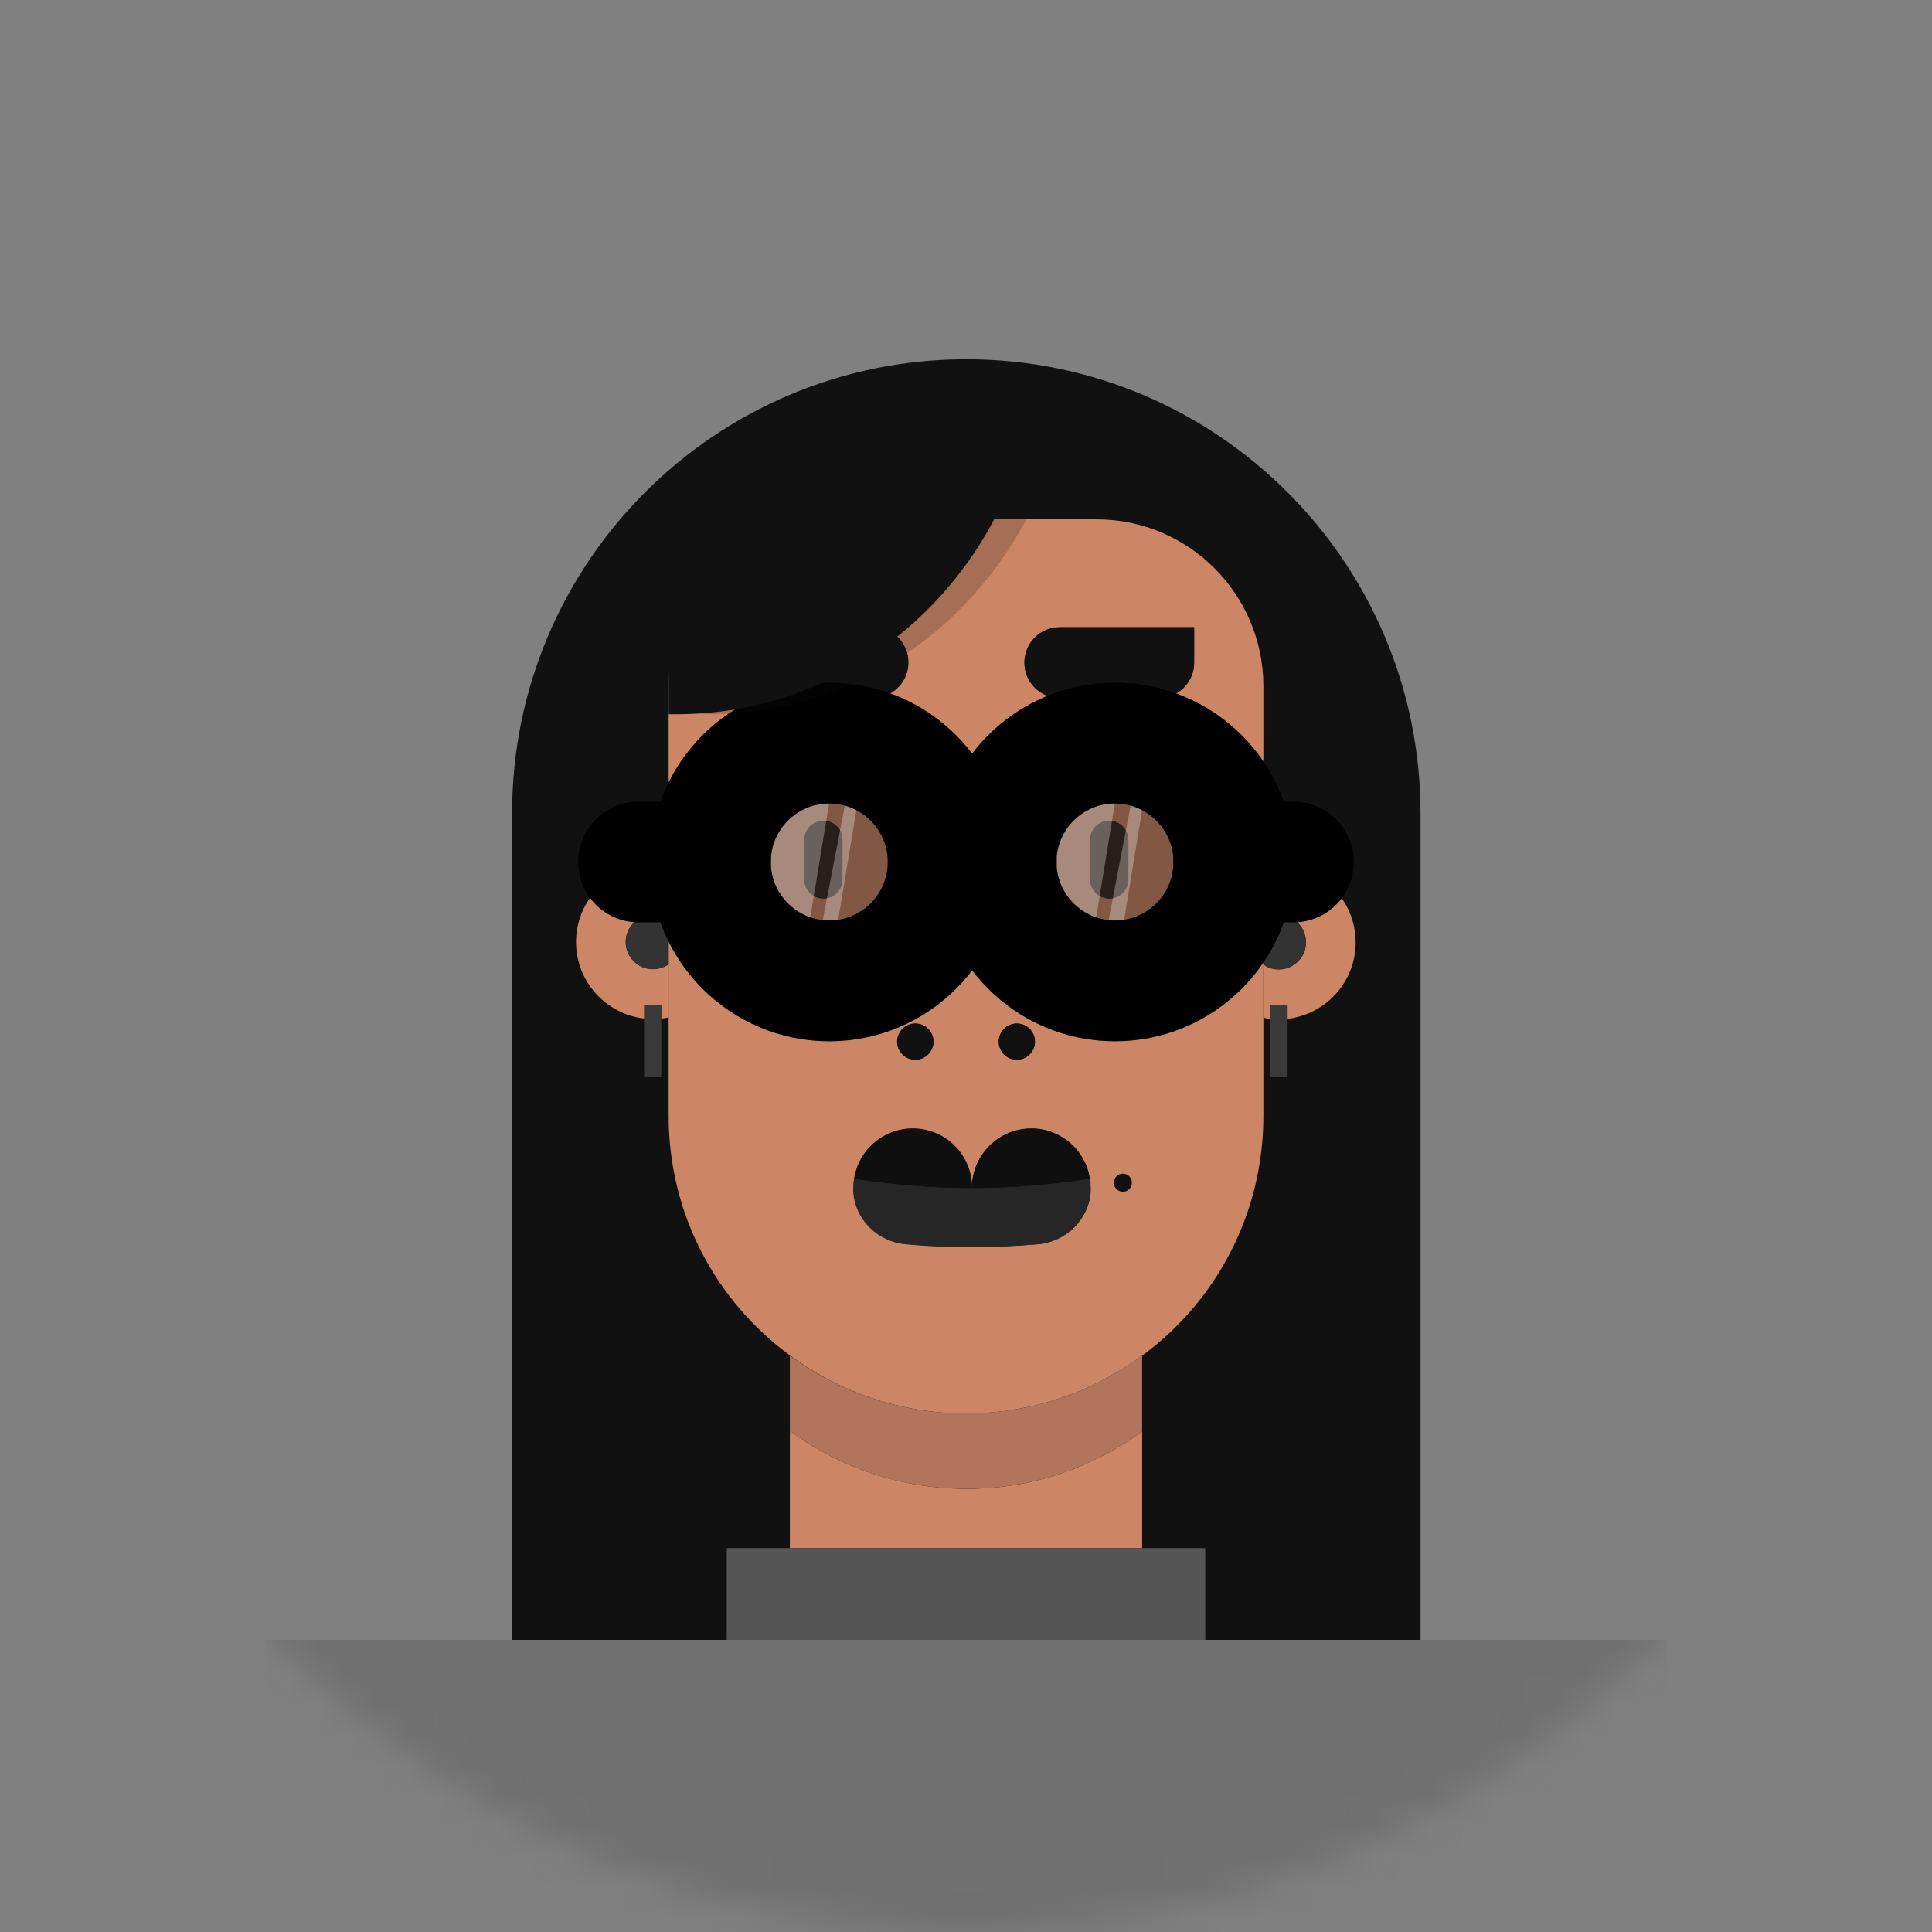 <svg width="64" height="64" viewBox="0 0 64 64" fill="none" xmlns="http://www.w3.org/2000/svg">
<rect x="0" y="0" width="64" height="64" fill="#808080" stroke="none"/>
<mask id="mask0_3046_6380" style="mask-type:luminance" maskUnits="userSpaceOnUse" x="0" y="0" width="64" height="64">
<path d="M32 64C49.673 64 64 49.673 64 32C64 14.327 49.673 0 32 0C14.327 0 0 14.327 0 32C0 49.673 14.327 64 32 64Z" fill="white"/>
</mask>
<g mask="url(#mask0_3046_6380)">
<path d="M47.047 55.3H16.963V26.948C16.963 18.636 23.698 11.901 32.01 11.901C40.322 11.901 47.057 18.636 47.057 26.948V55.3H47.047Z" fill="#111111"/>
<path d="M37.835 47.414C36.2 48.614 34.197 49.32 32.019 49.32C29.832 49.32 27.8 48.604 26.165 47.395V51.285H37.835V47.414Z" fill="#CC8666"/>
<path d="M39.925 51.284H37.835H26.165H24.075V54.323H39.925V51.284Z" fill="#565656"/>
<path d="M21.636 54.323H8.776V65.935H55.223V54.323H42.363H21.636Z" fill="#707070"/>
<path d="M32 46.824C34.187 46.824 36.2 46.108 37.835 44.908C40.273 43.118 41.851 40.224 41.851 36.973V34.776V33.015V31.545V29.784V22.729C41.851 19.681 39.373 17.204 36.325 17.204H27.675C24.627 17.204 22.149 19.681 22.149 22.729V29.784V31.545V32.996V34.757V36.963C22.149 40.224 23.727 43.108 26.165 44.898C27.8 46.108 29.813 46.824 32 46.824ZM37.37 29.135C37.37 29.483 37.09 29.764 36.742 29.764C36.393 29.764 36.112 29.483 36.112 29.135V27.819C36.112 27.471 36.393 27.19 36.742 27.19C37.09 27.19 37.37 27.471 37.37 27.819V29.135ZM35.106 20.784H39.557V21.955C39.557 22.604 39.035 23.126 38.386 23.126H35.106C34.458 23.126 33.935 22.604 33.935 21.955C33.935 21.307 34.458 20.784 35.106 20.784ZM33.684 33.906C34.013 33.906 34.284 34.177 34.284 34.506C34.284 34.835 34.013 35.105 33.684 35.105C33.355 35.105 33.084 34.835 33.084 34.506C33.084 34.177 33.345 33.906 33.684 33.906ZM30.916 34.506C30.916 34.835 30.645 35.105 30.316 35.105C29.987 35.105 29.716 34.835 29.716 34.506C29.716 34.177 29.987 33.906 30.316 33.906C30.655 33.906 30.916 34.177 30.916 34.506ZM25.633 23.116C24.985 23.116 24.462 22.594 24.462 21.946V20.775H28.913C29.562 20.775 30.084 21.297 30.084 21.946C30.084 22.594 29.562 23.116 28.913 23.116H25.633ZM27.907 29.135C27.907 29.483 27.626 29.764 27.278 29.764C26.93 29.764 26.649 29.483 26.649 29.135V27.819C26.649 27.471 26.93 27.19 27.278 27.19C27.626 27.19 27.907 27.471 27.907 27.819V29.135ZM28.275 39.45C28.275 39.421 28.275 39.383 28.275 39.344C28.275 39.237 28.284 39.141 28.304 39.034C28.449 38.096 29.262 37.38 30.239 37.38C31.323 37.38 32.203 38.26 32.203 39.344C32.203 38.26 33.084 37.38 34.168 37.38C35.145 37.38 35.958 38.096 36.103 39.034C36.122 39.131 36.132 39.237 36.132 39.344C36.132 39.383 36.132 39.411 36.132 39.45C36.084 40.389 35.319 41.134 34.38 41.211C33.655 41.279 32.929 41.308 32.203 41.308C31.477 41.308 30.752 41.279 30.026 41.211C29.087 41.134 28.323 40.398 28.275 39.45Z" fill="#CC8666"/>
<path d="M32.019 49.32C34.197 49.32 36.209 48.613 37.835 47.413V44.907C36.2 46.107 34.187 46.823 32 46.823C29.813 46.823 27.8 46.107 26.165 44.907V47.394C27.8 48.604 29.823 49.32 32.019 49.32Z" fill="#B2745B"/>
<path d="M34.37 41.221C35.309 41.144 36.074 40.399 36.122 39.46C36.122 39.431 36.122 39.392 36.122 39.354C36.122 39.247 36.112 39.15 36.093 39.044C34.796 39.247 33.5 39.354 32.193 39.354C30.887 39.354 29.581 39.247 28.294 39.044C28.274 39.141 28.265 39.247 28.265 39.354C28.265 39.392 28.265 39.421 28.265 39.46C28.313 40.399 29.078 41.144 30.016 41.221C30.742 41.289 31.468 41.318 32.193 41.318C32.919 41.318 33.645 41.279 34.37 41.221Z" fill="#262626"/>
<path d="M21.627 32.106C21.133 32.106 20.727 31.7 20.727 31.206C20.727 30.712 21.133 30.306 21.627 30.306C21.82 30.306 22.004 30.374 22.149 30.48V28.719C21.975 28.68 21.801 28.661 21.627 28.661C20.224 28.661 19.082 29.803 19.082 31.206C19.082 32.512 20.069 33.596 21.346 33.741V33.296H21.917V33.741C21.995 33.732 22.082 33.722 22.159 33.703V31.941C22.004 32.048 21.82 32.106 21.627 32.106Z" fill="#CC8666"/>
<path d="M20.727 31.206C20.727 31.699 21.133 32.105 21.627 32.105C21.82 32.105 22.004 32.038 22.149 31.931V30.48C22.004 30.373 21.82 30.306 21.627 30.306C21.123 30.315 20.727 30.712 20.727 31.206Z" fill="#333333"/>
<path d="M42.363 30.316C42.857 30.316 43.263 30.722 43.263 31.216C43.263 31.709 42.857 32.116 42.363 32.116C42.17 32.116 41.996 32.058 41.851 31.951V33.712C41.928 33.732 42.005 33.741 42.073 33.751V33.306H42.644V33.751C43.912 33.606 44.908 32.532 44.908 31.216C44.908 29.813 43.767 28.671 42.363 28.671C42.189 28.671 42.015 28.69 41.851 28.719V30.48C41.996 30.374 42.17 30.316 42.363 30.316Z" fill="#CC8666"/>
<path d="M43.263 31.206C43.263 30.712 42.857 30.306 42.363 30.306C42.17 30.306 41.996 30.364 41.851 30.47V31.941C41.996 32.047 42.17 32.105 42.363 32.105C42.857 32.105 43.263 31.709 43.263 31.206Z" fill="#333333"/>
<path d="M34.158 37.39C33.074 37.39 32.193 38.27 32.193 39.354C33.5 39.354 34.806 39.248 36.093 39.044C35.948 38.106 35.135 37.39 34.158 37.39Z" fill="#0F0F0F"/>
<path d="M30.229 37.39C29.252 37.39 28.439 38.106 28.294 39.044C29.591 39.248 30.887 39.354 32.194 39.354C32.194 38.27 31.313 37.39 30.229 37.39Z" fill="#0F0F0F"/>
<path d="M42.073 33.296V33.741C42.17 33.751 42.267 33.76 42.364 33.76C42.46 33.76 42.557 33.751 42.654 33.741V33.296H42.073Z" fill="#3A3A3A"/>
<path d="M21.336 33.296V33.741C21.433 33.751 21.529 33.76 21.626 33.76C21.723 33.76 21.82 33.751 21.916 33.741V33.296H21.336Z" fill="#3A3A3A"/>
<path d="M29.726 34.505C29.726 34.834 29.997 35.105 30.326 35.105C30.654 35.105 30.925 34.834 30.925 34.505C30.925 34.176 30.654 33.905 30.326 33.905C29.987 33.905 29.726 34.176 29.726 34.505Z" fill="#111111"/>
<path d="M33.684 35.105C34.013 35.105 34.284 34.834 34.284 34.505C34.284 34.176 34.013 33.905 33.684 33.905C33.355 33.905 33.084 34.176 33.084 34.505C33.084 34.834 33.345 35.105 33.684 35.105Z" fill="#111111"/>
<path d="M37.197 39.479C37.361 39.479 37.496 39.343 37.496 39.179C37.496 39.014 37.361 38.879 37.197 38.879C37.032 38.879 36.897 39.014 36.897 39.179C36.897 39.343 37.032 39.479 37.197 39.479Z" fill="#111111"/>
<path d="M30.094 21.945C30.094 21.297 29.571 20.774 28.923 20.774H24.472V21.945C24.472 22.594 24.994 23.116 25.642 23.116H28.923C29.571 23.116 30.094 22.594 30.094 21.945Z" fill="#111111"/>
<path d="M35.106 23.116H38.387C39.035 23.116 39.558 22.594 39.558 21.945V20.774H35.106C34.458 20.774 33.935 21.297 33.935 21.945C33.935 22.594 34.458 23.116 35.106 23.116Z" fill="#111111"/>
<path d="M36.751 27.19C36.403 27.19 36.122 27.471 36.122 27.819V29.135C36.122 29.484 36.403 29.764 36.751 29.764C37.099 29.764 37.38 29.484 37.38 29.135V27.819C37.37 27.471 37.09 27.19 36.751 27.19Z" fill="#35251E"/>
<path d="M27.277 27.19C26.929 27.19 26.648 27.471 26.648 27.819V29.135C26.648 29.484 26.929 29.764 27.277 29.764C27.626 29.764 27.906 29.484 27.906 29.135V27.819C27.906 27.471 27.626 27.19 27.277 27.19Z" fill="#35251E"/>
<path d="M42.073 33.741V35.686H42.644V33.741C42.547 33.751 42.451 33.761 42.354 33.761C42.267 33.761 42.17 33.751 42.073 33.741Z" fill="#3A3A3A"/>
<path d="M21.336 33.741V35.686H21.907V33.741C21.81 33.751 21.713 33.761 21.616 33.761C21.52 33.761 21.433 33.751 21.336 33.741Z" fill="#3A3A3A"/>
<path opacity="0.4" d="M36.934 32.493C39.109 32.493 40.873 30.73 40.873 28.555C40.873 26.38 39.109 24.616 36.934 24.616C34.759 24.616 32.996 26.38 32.996 28.555C32.996 30.73 34.759 32.493 36.934 32.493Z" fill="#161616"/>
<mask id="mask1_3046_6380" style="mask-type:luminance" maskUnits="userSpaceOnUse" x="32" y="24" width="9" height="9">
<path d="M36.934 32.492C39.109 32.492 40.873 30.729 40.873 28.554C40.873 26.378 39.109 24.615 36.934 24.615C34.759 24.615 32.996 26.378 32.996 28.554C32.996 30.729 34.759 32.492 36.934 32.492Z" fill="white"/>
</mask>
<g mask="url(#mask1_3046_6380)">
<path opacity="0.3" d="M35.783 23.948L37.38 23.88L35.812 33.44L33.993 33.266L35.783 23.948Z" fill="white"/>
</g>
<mask id="mask2_3046_6380" style="mask-type:luminance" maskUnits="userSpaceOnUse" x="32" y="24" width="9" height="9">
<path d="M36.934 32.492C39.109 32.492 40.873 30.729 40.873 28.554C40.873 26.378 39.109 24.615 36.934 24.615C34.759 24.615 32.996 26.378 32.996 28.554C32.996 30.729 34.759 32.492 36.934 32.492Z" fill="white"/>
</mask>
<g mask="url(#mask2_3046_6380)">
<path opacity="0.3" d="M37.98 23.948L38.318 23.88L36.751 33.44L36.19 33.266L37.98 23.948Z" fill="white"/>
</g>
<path opacity="0.4" d="M36.934 32.493C39.109 32.493 40.873 30.73 40.873 28.555C40.873 26.38 39.109 24.616 36.934 24.616C34.759 24.616 32.996 26.38 32.996 28.555C32.996 30.73 34.759 32.493 36.934 32.493Z" stroke="black" stroke-width="4" stroke-miterlimit="10" stroke-linecap="round" stroke-linejoin="round"/>
<path opacity="0.4" d="M27.471 32.493C29.646 32.493 31.409 30.73 31.409 28.555C31.409 26.38 29.646 24.616 27.471 24.616C25.296 24.616 23.532 26.38 23.532 28.555C23.532 30.73 25.296 32.493 27.471 32.493Z" fill="#161616"/>
<mask id="mask3_3046_6380" style="mask-type:luminance" maskUnits="userSpaceOnUse" x="23" y="24" width="9" height="9">
<path d="M27.471 32.492C29.646 32.492 31.409 30.729 31.409 28.554C31.409 26.378 29.646 24.615 27.471 24.615C25.296 24.615 23.532 26.378 23.532 28.554C23.532 30.729 25.296 32.492 27.471 32.492Z" fill="white"/>
</mask>
<g mask="url(#mask3_3046_6380)">
<path opacity="0.3" d="M26.319 23.948L27.916 23.88L26.339 33.44L24.52 33.266L26.319 23.948Z" fill="white"/>
</g>
<mask id="mask4_3046_6380" style="mask-type:luminance" maskUnits="userSpaceOnUse" x="23" y="24" width="9" height="9">
<path d="M27.471 32.492C29.646 32.492 31.409 30.729 31.409 28.554C31.409 26.378 29.646 24.615 27.471 24.615C25.296 24.615 23.532 26.378 23.532 28.554C23.532 30.729 25.296 32.492 27.471 32.492Z" fill="white"/>
</mask>
<g mask="url(#mask4_3046_6380)">
<path opacity="0.3" d="M28.516 23.948L28.854 23.88L27.277 33.44L26.716 33.266L28.516 23.948Z" fill="white"/>
</g>
<path opacity="0.4" d="M27.471 32.493C29.646 32.493 31.409 30.73 31.409 28.555C31.409 26.38 29.646 24.616 27.471 24.616C25.296 24.616 23.532 26.38 23.532 28.555C23.532 30.73 25.296 32.493 27.471 32.493Z" stroke="black" stroke-width="4" stroke-miterlimit="10" stroke-linecap="round" stroke-linejoin="round"/>
<path d="M23.533 28.555H21.152" stroke="black" stroke-width="4" stroke-miterlimit="10" stroke-linecap="round" stroke-linejoin="round"/>
<path d="M40.873 28.555H42.847" stroke="black" stroke-width="4" stroke-miterlimit="10" stroke-linecap="round" stroke-linejoin="round"/>
<path d="M31.409 28.555H33.006" stroke="black" stroke-width="4" stroke-miterlimit="10" stroke-linecap="round" stroke-linejoin="round"/>
<path d="M36.934 32.493C39.109 32.493 40.873 30.73 40.873 28.555C40.873 26.38 39.109 24.616 36.934 24.616C34.759 24.616 32.996 26.38 32.996 28.555C32.996 30.73 34.759 32.493 36.934 32.493Z" stroke="black" stroke-width="4" stroke-miterlimit="10"/>
<path d="M27.471 32.493C29.646 32.493 31.409 30.73 31.409 28.555C31.409 26.38 29.646 24.616 27.471 24.616C25.296 24.616 23.532 26.38 23.532 28.555C23.532 30.73 25.296 32.493 27.471 32.493Z" stroke="black" stroke-width="4" stroke-miterlimit="10"/>
<path d="M22.149 23.659H22.449C26.92 23.659 31.023 21.056 33.084 16.914H22.149V23.659Z" fill="#111111"/>
<path opacity="0.2" d="M23.214 23.659H23.514C27.984 23.659 32.087 21.056 34.148 16.914H23.214V23.659Z" fill="#111111"/>
</g>
</svg>

